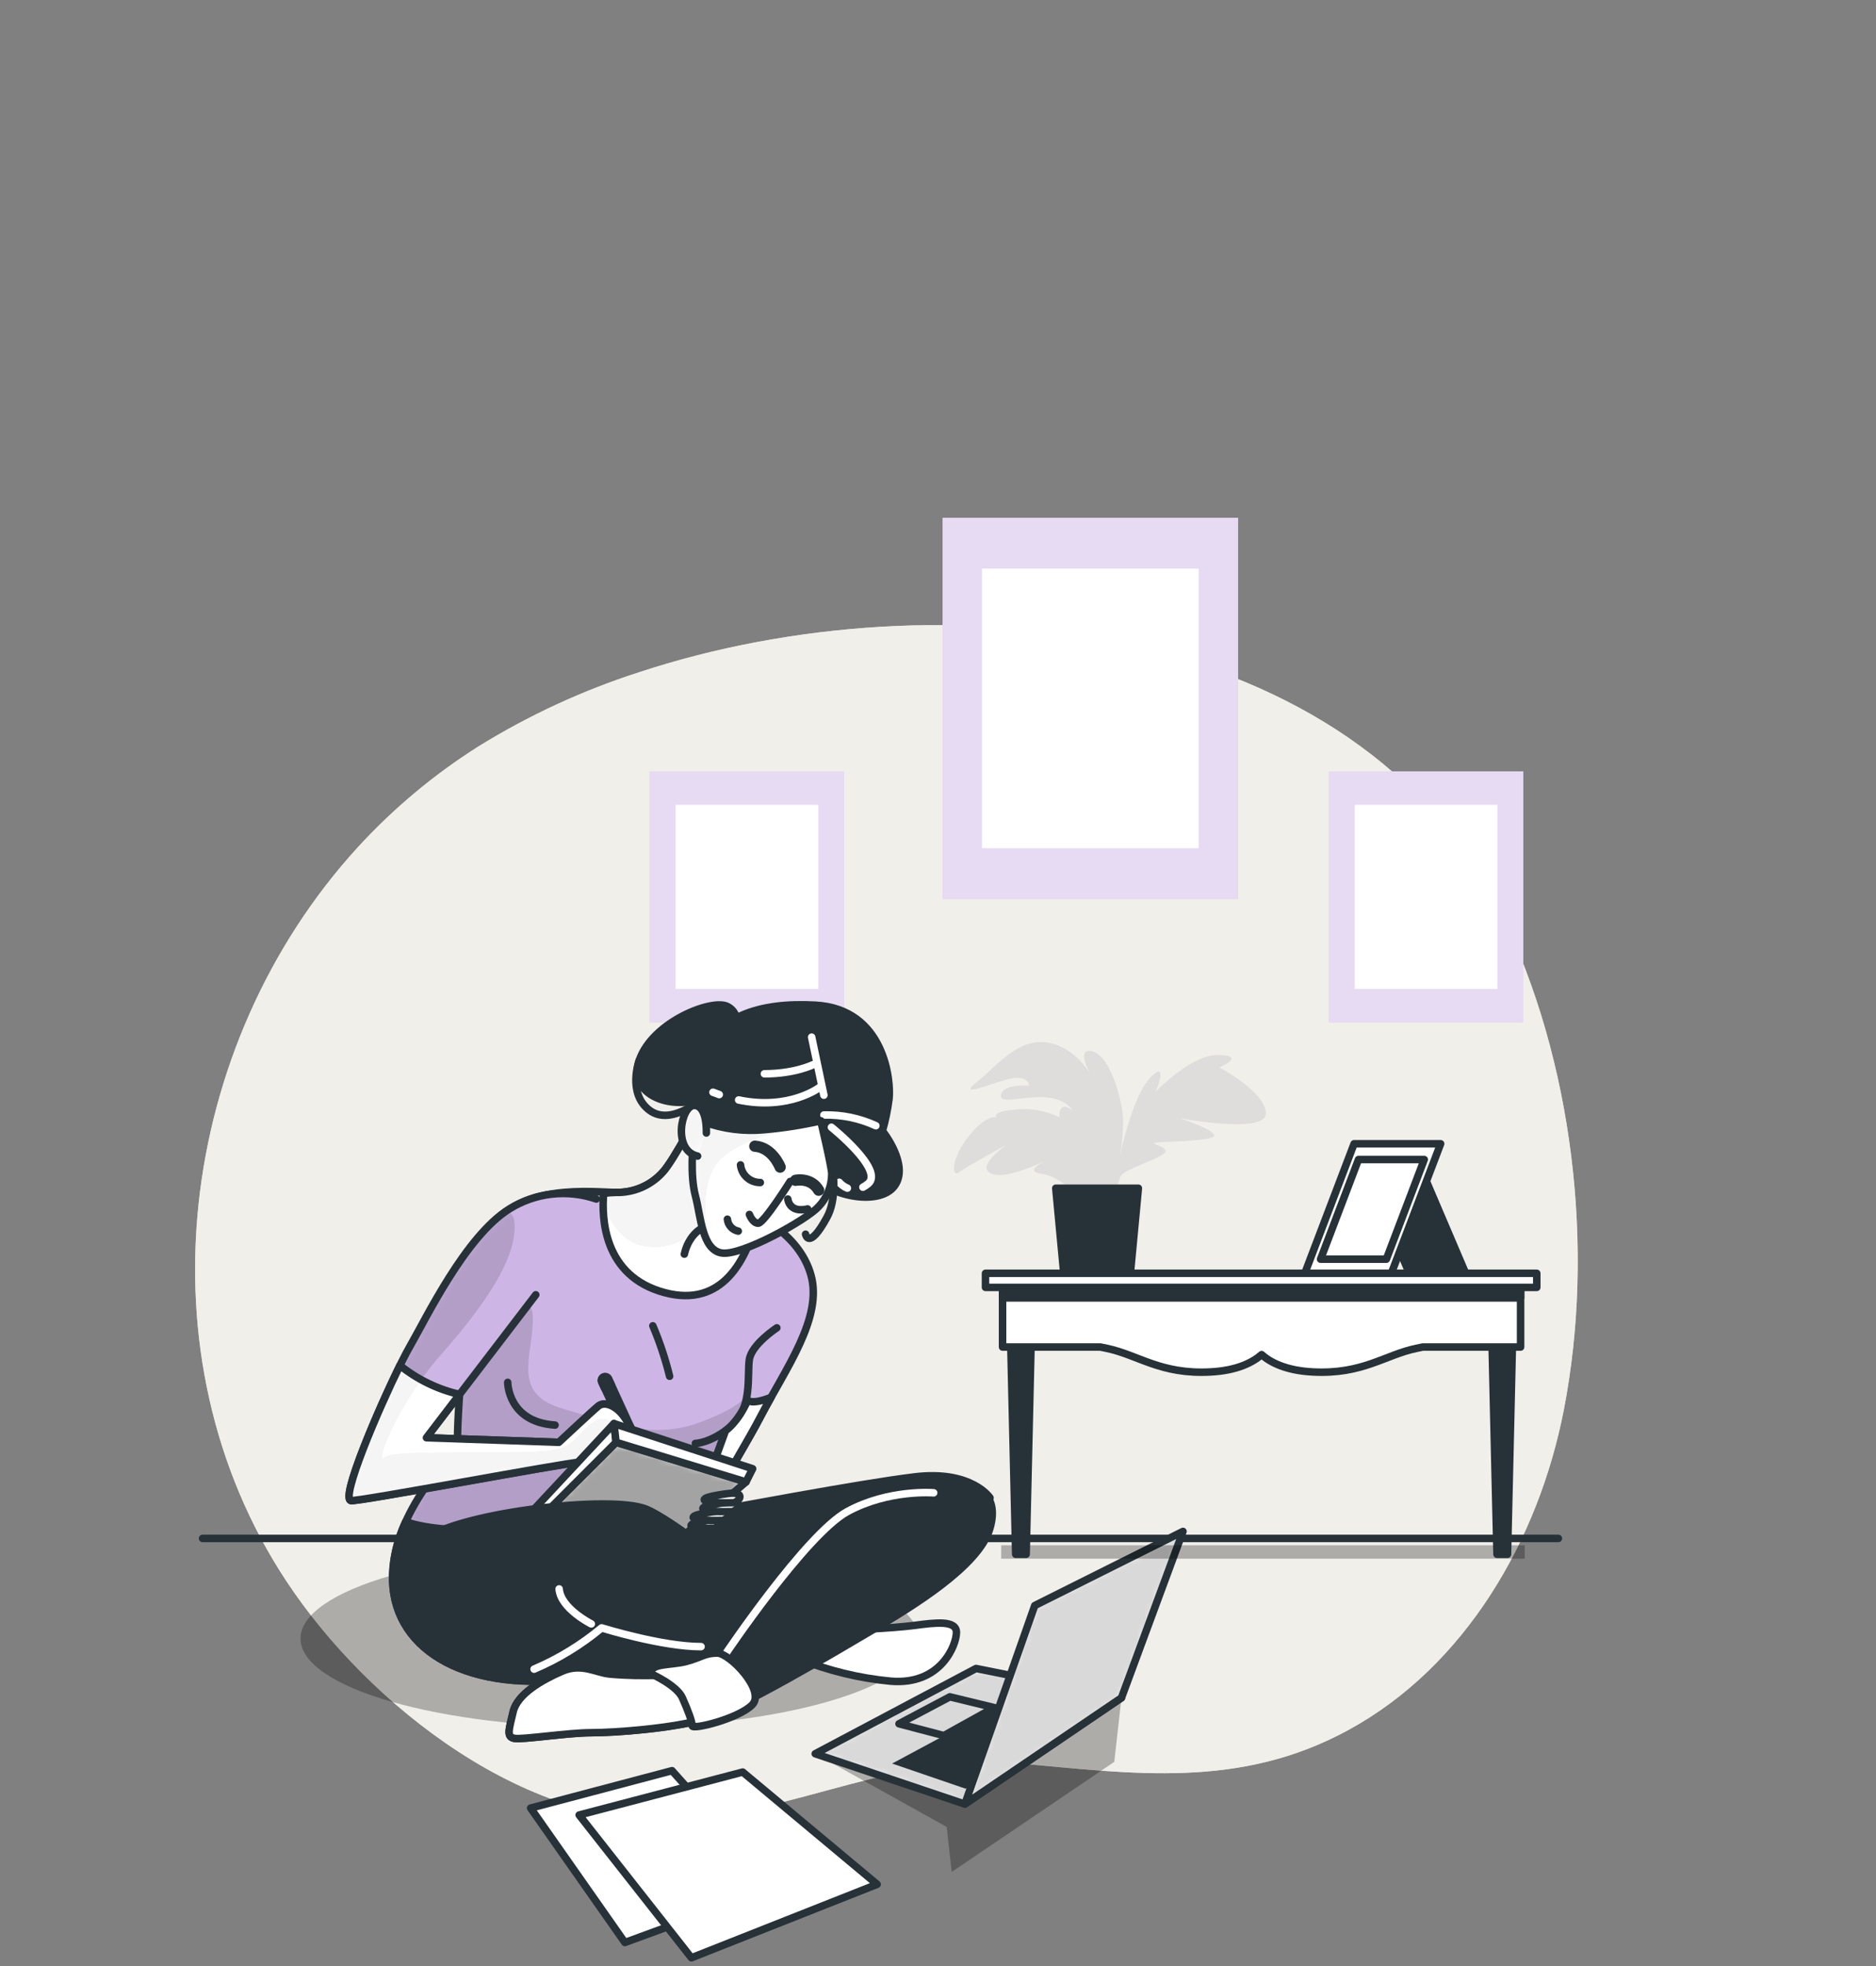 <svg width="250" height="262" viewBox="0 0 250 262" fill="none" xmlns="http://www.w3.org/2000/svg">
<rect x="0" y="0" width="250" height="262" fill="#808080" stroke="none"/>
<path d="M85.129 89.6C77.646 92.009 70.484 95.316 63.798 99.45C57.827 103.218 52.387 107.769 47.623 112.98C23.694 139.205 18.299 180.61 38.154 210.695C49.103 227.29 70.709 244.295 91.694 242.47C106.533 241.18 120.288 233.625 135.433 234.97C151.033 236.37 165.183 238.47 179.698 230.545C195.243 222.07 205.018 205.27 208.398 187.89C212.588 166.32 209.633 141.305 199.983 121.55C181.018 82.755 125.423 76.305 85.129 89.6Z" fill="#f1efe9"/>
<path opacity="0.8" d="M85.129 89.6C77.646 92.009 70.484 95.316 63.798 99.45C57.827 103.218 52.387 107.769 47.623 112.98C23.694 139.205 18.299 180.61 38.154 210.695C49.103 227.29 70.709 244.295 91.694 242.47C106.533 241.18 120.288 233.625 135.433 234.97C151.033 236.37 165.183 238.47 179.698 230.545C195.243 222.07 205.018 205.27 208.398 187.89C212.588 166.32 209.633 141.305 199.983 121.55C181.018 82.755 125.423 76.305 85.129 89.6Z" fill="#f1efe9"/>
<path d="M26.993 205.02H207.673" stroke="#263238" stroke-linecap="round" stroke-linejoin="round"/>
<path opacity="0.28" d="M108.638 233.715L126.158 243.465L126.823 249.465L148.493 234.795L149.448 226.26L108.638 233.715Z" fill="black"/>
<path d="M128.578 240.425L108.638 233.715L130.068 222.35L149.448 226.26L128.578 240.425Z" fill="white"/>
<mask id="mask0_1_314" style="mask-type:luminance" maskUnits="userSpaceOnUse" x="108" y="222" width="42" height="19">
<path d="M128.578 240.425L108.638 233.715L130.068 222.35L149.448 226.26L128.578 240.425Z" fill="white"/>
</mask>
<g mask="url(#mask0_1_314)">
<path opacity="0.15" d="M128.578 240.425L108.638 233.715L130.068 222.35L149.448 226.26L128.578 240.425Z" fill="black"/>
</g>
<path d="M128.578 240.425L108.638 233.715L130.068 222.35L149.448 226.26L128.578 240.425Z" stroke="#263238" stroke-linecap="round" stroke-linejoin="round"/>
<path d="M132.493 227.565L126.578 226.13L119.803 229.72L125.783 231.295L132.493 227.565Z" stroke="#263238" stroke-linecap="round" stroke-linejoin="round"/>
<path d="M136.218 225.705L118.888 235.02L128.683 238.375L144.823 227.425L136.218 225.705Z" fill="#263238"/>
<path d="M137.893 213.965L128.578 240.425L149.448 226.26L157.648 204.085L137.893 213.965Z" fill="white"/>
<mask id="mask1_1_314" style="mask-type:luminance" maskUnits="userSpaceOnUse" x="128" y="204" width="30" height="37">
<path d="M137.893 213.965L128.578 240.425L149.448 226.26L157.648 204.085L137.893 213.965Z" fill="white"/>
</mask>
<g mask="url(#mask1_1_314)">
<path opacity="0.15" d="M137.893 213.965L128.578 240.425L149.448 226.26L157.648 204.085L137.893 213.965Z" fill="black"/>
</g>
<path d="M137.893 213.965L128.578 240.425L149.448 226.26L157.648 204.085L137.893 213.965Z" stroke="#263238" stroke-linecap="round" stroke-linejoin="round"/>
<path d="M70.713 240.955L83.273 258.87L103.408 251.485L89.553 235.97L70.713 240.955Z" fill="white" stroke="#263238" stroke-linecap="round" stroke-linejoin="round"/>
<path d="M98.974 236.155L116.888 251.115L92.138 260.905L77.178 241.88L98.974 236.155Z" fill="white" stroke="#263238" stroke-linecap="round" stroke-linejoin="round"/>
<path d="M164.993 69H125.608V119.815H164.993V69Z" fill="#cdb6e5"/>
<path opacity="0.5" d="M164.993 69H125.608V119.815H164.993V69Z" fill="white"/>
<path d="M159.738 75.775H130.858V113.04H159.738V75.775Z" fill="white"/>
<path d="M203.003 102.795H177.078V136.25H203.003V102.795Z" fill="#cdb6e5"/>
<path opacity="0.5" d="M203.003 102.795H177.078V136.25H203.003V102.795Z" fill="white"/>
<path d="M199.549 107.255H180.534V131.79H199.549V107.255Z" fill="white"/>
<path d="M112.498 102.795H86.573V136.25H112.498V102.795Z" fill="#cdb6e5"/>
<path opacity="0.5" d="M112.498 102.795H86.573V136.25H112.498V102.795Z" fill="white"/>
<path d="M109.049 107.255H90.034V131.79H109.049V107.255Z" fill="white"/>
<path opacity="0.28" d="M203.188 205.935H133.423V207.72H203.188V205.935Z" fill="black"/>
<path d="M182.013 156.095H189.513L195.408 169.905H187.908L182.013 156.095Z" fill="#263238" stroke="#263238" stroke-linecap="round" stroke-linejoin="round"/>
<path d="M191.983 152.425H180.448L173.798 169.905H185.333L191.983 152.425Z" fill="white" stroke="#263238" stroke-linecap="round" stroke-linejoin="round"/>
<path d="M189.798 154.525H181.033L175.983 167.805H184.748L189.798 154.525Z" fill="white" stroke="#263238" stroke-linecap="round" stroke-linejoin="round"/>
<path d="M162.508 142.245C162.508 142.245 166.213 140.69 162.383 140.59C158.553 140.49 153.638 145.955 153.988 145.43C154.338 144.905 155.608 141.155 153.243 143.66C150.878 146.165 149.243 154.045 149.243 154.045C149.537 152.425 149.674 150.781 149.653 149.135C149.578 146.705 147.953 140.56 145.478 140.085C143.858 139.77 144.543 141.65 145.208 142.995C144.338 141.635 142.623 139.595 139.913 138.995C135.743 138.085 132.723 142.195 130.163 144.215C127.603 146.235 131.303 144.685 134.163 143.86C137.023 143.035 137.163 144.685 137.163 144.685C137.163 144.685 133.428 144.355 133.388 146.075C133.348 147.795 141.388 143.87 143.463 148.87C145.538 153.87 145.798 159.845 145.798 159.845L148.443 158.925C148.786 158.267 149.069 157.579 149.288 156.87C149.503 156.02 152.378 155.195 154.568 154.09C156.758 152.985 153.338 152.52 153.823 152.315C154.308 152.11 159.078 152.2 161.323 151.645C163.568 151.09 157.188 149.015 157.188 149.015C157.188 149.015 168.688 151.2 168.688 148.375C168.688 145.55 162.508 142.245 162.508 142.245Z" fill="#dfdcdc"/>
<path d="M143.298 148.21C140.853 146.29 141.203 148.91 141.203 148.91C139.375 148.006 137.327 147.642 135.298 147.86C131.798 148.21 132.853 148.91 132.853 148.91C132.853 148.91 131.453 148.385 129.008 151.53C126.563 154.675 126.913 156.95 127.783 156.25C128.653 155.55 134.078 152.58 134.078 152.58C134.078 152.58 129.883 155.55 132.153 156.425C133.858 157.08 137.428 155.575 139.108 154.78C138.108 155.325 136.913 156.19 138.798 156.425C141.593 156.775 144.738 160.425 144.738 160.425L145.613 158.85C145.613 158.85 145.763 150.135 143.298 148.21Z" fill="#dfdcdc"/>
<path d="M150.603 170.06H141.793L140.693 158.35H151.703L150.603 170.06Z" fill="#263238" stroke="#263238" stroke-linecap="round" stroke-linejoin="round"/>
<path d="M136.748 207.13H135.353L134.653 177.245H137.448L136.748 207.13Z" fill="#263238" stroke="#263238" stroke-linecap="round" stroke-linejoin="round"/>
<path d="M200.893 207.13H199.493L198.793 177.245H201.593L200.893 207.13Z" fill="#263238" stroke="#263238" stroke-linecap="round" stroke-linejoin="round"/>
<path d="M202.638 170.95H133.603V179.515H146.648L147.498 179.69C151.693 180.565 154.663 183.19 161.308 182.835C164.943 182.645 166.998 181.515 168.123 180.525C169.248 181.525 171.303 182.645 174.938 182.835C181.578 183.185 184.553 180.565 188.748 179.69L189.598 179.515H202.638V170.95Z" fill="white" stroke="#263238" stroke-linecap="round" stroke-linejoin="round"/>
<path d="M202.638 170.95H133.603V172.97H202.638V170.95Z" fill="#263238" stroke="#263238" stroke-linecap="round" stroke-linejoin="round"/>
<path d="M204.793 169.69H131.328V171.565H204.793V169.69Z" fill="white" stroke="#263238" stroke-linecap="round" stroke-linejoin="round"/>
<path opacity="0.28" d="M81.234 230.24C103.979 230.24 122.418 224.923 122.418 218.365C122.418 211.807 103.979 206.49 81.234 206.49C58.488 206.49 40.048 211.807 40.048 218.365C40.048 224.923 58.488 230.24 81.234 230.24Z" fill="black"/>
<path d="M131.933 199.615C131.933 199.615 129.508 195.885 121.868 196.82C114.228 197.755 97.829 200.91 91.299 202.035C84.769 203.16 74.719 210.41 72.484 215.08C70.249 219.75 71.924 222.535 86.088 223.28C100.253 224.025 119.798 212.47 125.968 208.91C132.138 205.35 131.558 201.475 131.933 199.615Z" fill="#263238" stroke="#263238" stroke-linecap="round" stroke-linejoin="round"/>
<path d="M93.693 147.175C93.693 147.175 89.733 154.8 88.268 156.27C87.489 157.124 86.535 157.802 85.472 158.258C84.408 158.713 83.26 158.935 82.103 158.91C79.173 158.91 68.738 157.52 65.218 164.27C61.698 171.02 60.833 191.035 60.983 192.21C61.133 193.385 52.033 201.16 52.328 210.71C52.623 220.26 62.743 225.67 76.973 223.62C91.203 221.57 94.868 211 94.868 204.84C94.868 198.68 97.948 195.305 101.323 188.84C104.698 182.375 109.683 175.64 108.068 169.915C106.453 164.19 100.298 161.55 98.243 160.815C96.188 160.08 102.058 153.315 100.588 149.96C99.118 146.605 96.188 145.265 93.693 147.175Z" fill="#cdb6e5"/>
<mask id="mask2_1_314" style="mask-type:luminance" maskUnits="userSpaceOnUse" x="52" y="146" width="57" height="79">
<path d="M93.693 147.175C93.693 147.175 89.733 154.8 88.268 156.27C87.489 157.124 86.535 157.802 85.472 158.258C84.408 158.713 83.26 158.935 82.103 158.91C79.173 158.91 68.738 157.52 65.218 164.27C61.698 171.02 60.833 191.035 60.983 192.21C61.133 193.385 52.033 201.16 52.328 210.71C52.623 220.26 62.743 225.67 76.973 223.62C91.203 221.57 94.868 211 94.868 204.84C94.868 198.68 97.948 195.305 101.323 188.84C104.698 182.375 109.683 175.64 108.068 169.915C106.453 164.19 100.298 161.55 98.243 160.815C96.188 160.08 102.058 153.315 100.588 149.96C99.118 146.605 96.188 145.265 93.693 147.175Z" fill="white"/>
</mask>
<g mask="url(#mask2_1_314)">
<path opacity="0.13" d="M93.219 189.56C86.974 191.875 81.814 189.715 74.948 187.71C68.084 185.705 71.013 180.77 71.013 175.685C71.013 170.6 65.013 177.535 65.013 177.535L61.658 181.065C61.242 184.766 61.02 188.486 60.993 192.21C61.123 193.26 53.868 199.585 52.544 207.71C55.914 208.102 59.305 208.291 62.699 208.275C76.808 208.275 93.663 201.03 95.308 197.635C96.853 194.44 99.379 186.635 99.674 185.7C99.513 186.09 98.599 187.565 93.219 189.56Z" fill="black"/>
</g>
<path d="M93.693 147.175C93.693 147.175 89.733 154.8 88.268 156.27C87.489 157.124 86.535 157.802 85.472 158.258C84.408 158.713 83.26 158.935 82.103 158.91C79.173 158.91 68.738 157.52 65.218 164.27C61.698 171.02 60.833 191.035 60.983 192.21C61.133 193.385 52.033 201.16 52.328 210.71C52.623 220.26 62.743 225.67 76.973 223.62C91.203 221.57 94.868 211 94.868 204.84C94.868 198.68 97.948 195.305 101.323 188.84C104.698 182.375 109.683 175.64 108.068 169.915C106.453 164.19 100.298 161.55 98.243 160.815C96.188 160.08 102.058 153.315 100.588 149.96C99.118 146.605 96.188 145.265 93.693 147.175Z" stroke="#263238" stroke-linecap="round" stroke-linejoin="round"/>
<path d="M103.523 176.955C103.523 176.955 100.148 179.155 99.853 181.205C99.558 183.255 100.293 187.66 97.508 190.01C94.724 192.36 92.668 192.355 92.668 192.355" stroke="#263238" stroke-linecap="round" stroke-linejoin="round"/>
<path d="M67.658 184.22C67.658 184.22 67.658 189.51 73.968 189.915" stroke="#263238" stroke-linecap="round" stroke-linejoin="round"/>
<path d="M86.999 176.685C87.921 178.864 88.668 181.112 89.234 183.41" stroke="#263238" stroke-linecap="round" stroke-linejoin="round"/>
<path d="M95.083 202.17C95.828 197.56 98.468 194.3 101.323 188.835C101.773 187.97 102.258 187.1 102.748 186.225C100.078 187.27 99.638 186.59 99.638 186.59C98.373 189.54 96.683 190.665 96.683 190.665L92.088 203.31L95.083 202.17Z" fill="white" stroke="#263238" stroke-linecap="round" stroke-linejoin="round"/>
<path d="M54.063 202.795C52.888 205.261 52.294 207.964 52.328 210.695C52.618 220.23 62.743 225.655 76.973 223.605C91.203 221.555 94.868 210.985 94.868 204.825C94.859 202.932 95.186 201.053 95.833 199.275C69.063 205.26 58.298 204.265 54.063 202.795Z" fill="#263238" stroke="#263238" stroke-linecap="round" stroke-linejoin="round"/>
<path d="M84.763 191.74L81.099 183.74C81.071 183.68 81.032 183.627 80.984 183.582C80.935 183.537 80.879 183.503 80.817 183.48C80.692 183.434 80.554 183.439 80.433 183.495C80.313 183.551 80.219 183.652 80.173 183.777C80.127 183.901 80.133 184.039 80.189 184.16L83.859 192.13L84.763 191.74Z" fill="white" stroke="#263238" stroke-linecap="round" stroke-linejoin="round"/>
<path d="M83.859 192.155L84.743 192.885L84.763 191.74L83.859 192.155Z" stroke="#263238" stroke-linecap="round" stroke-linejoin="round"/>
<path d="M80.433 183.52C80.374 183.547 80.32 183.586 80.275 183.635C80.23 183.683 80.196 183.74 80.173 183.802C80.15 183.863 80.14 183.929 80.142 183.995C80.145 184.061 80.161 184.125 80.189 184.185L80.558 184.99L81.469 184.575L81.099 183.765C81.071 183.705 81.032 183.651 80.984 183.607C80.935 183.562 80.879 183.527 80.817 183.504C80.755 183.482 80.689 183.471 80.624 183.474C80.558 183.477 80.493 183.492 80.433 183.52Z" fill="white" stroke="#263238" stroke-linecap="round" stroke-linejoin="round"/>
<path d="M79.463 159.79C77.555 159.132 75.524 158.909 73.519 159.138C71.514 159.366 69.585 160.04 67.874 161.11C62.008 164.775 56.794 175.67 54.593 179.485C52.394 183.3 45.093 199.615 46.769 199.985C47.639 200.18 75.064 194.985 77.413 194.85C79.763 194.715 82.984 193.235 82.984 193.235C82.984 193.235 84.454 194.85 85.189 194.115C85.924 193.38 83.864 189.57 82.838 188.395C81.814 187.22 80.493 186.78 79.758 187.37C79.023 187.96 74.478 192.21 74.478 192.21L56.828 191.6L71.398 172.55" fill="#cdb6e5"/>
<mask id="mask3_1_314" style="mask-type:luminance" maskUnits="userSpaceOnUse" x="46" y="159" width="40" height="41">
<path d="M79.463 159.79C77.555 159.132 75.524 158.909 73.519 159.138C71.514 159.366 69.585 160.04 67.874 161.11C62.008 164.775 56.794 175.67 54.593 179.485C52.394 183.3 45.093 199.615 46.769 199.985C47.639 200.18 75.064 194.985 77.413 194.85C79.763 194.715 82.984 193.235 82.984 193.235C82.984 193.235 84.454 194.85 85.189 194.115C85.924 193.38 83.864 189.57 82.838 188.395C81.814 187.22 80.493 186.78 79.758 187.37C79.023 187.96 74.478 192.21 74.478 192.21L56.828 191.6L71.398 172.55" fill="white"/>
</mask>
<g mask="url(#mask3_1_314)">
<path opacity="0.13" d="M81.799 189.715C79.558 187.84 77.959 190.77 76.148 192.25C74.338 193.73 71.219 193.565 61.688 193.565C52.158 193.565 51.824 193.895 51.004 194.385C50.184 194.875 52.648 187.485 58.728 180.58C64.808 173.675 68.588 167.93 68.588 163.49C68.588 162.06 68.088 161.49 67.424 161.4C61.733 165.32 56.724 175.77 54.578 179.485C52.379 183.3 45.078 199.615 46.754 199.985C47.623 200.18 75.049 194.985 77.398 194.85C79.749 194.715 82.969 193.235 82.969 193.235C83.178 193.456 83.406 193.66 83.648 193.845C83.883 192.41 83.234 190.91 81.799 189.715Z" fill="black"/>
</g>
<path d="M79.463 159.79C77.555 159.132 75.524 158.909 73.519 159.138C71.514 159.366 69.585 160.04 67.874 161.11C62.008 164.775 56.794 175.67 54.593 179.485C52.394 183.3 45.093 199.615 46.769 199.985C47.639 200.18 75.064 194.985 77.413 194.85C79.763 194.715 82.984 193.235 82.984 193.235C82.984 193.235 84.454 194.85 85.189 194.115C85.924 193.38 83.864 189.57 82.838 188.395C81.814 187.22 80.493 186.78 79.758 187.37C79.023 187.96 74.478 192.21 74.478 192.21L56.828 191.6L71.398 172.55" stroke="#263238" stroke-linecap="round" stroke-linejoin="round"/>
<path d="M82.983 193.235C82.983 193.235 84.453 194.85 85.188 194.115C85.923 193.38 83.863 189.57 82.838 188.395C81.813 187.22 80.493 186.78 79.758 187.37C79.023 187.96 74.478 192.21 74.478 192.21L56.828 191.6L61.243 185.825C58.337 185.158 55.621 183.84 53.298 181.97C50.393 187.86 45.343 199.67 46.768 199.97C47.638 200.165 75.063 194.97 77.413 194.835C79.763 194.7 82.983 193.235 82.983 193.235Z" fill="white"/>
<mask id="mask4_1_314" style="mask-type:luminance" maskUnits="userSpaceOnUse" x="46" y="181" width="40" height="19">
<path d="M82.983 193.235C82.983 193.235 84.453 194.85 85.188 194.115C85.923 193.38 83.863 189.57 82.838 188.395C81.813 187.22 80.493 186.78 79.758 187.37C79.023 187.96 74.478 192.21 74.478 192.21L56.828 191.6L61.243 185.825C58.337 185.158 55.621 183.84 53.298 181.97C50.393 187.86 45.343 199.67 46.768 199.97C47.638 200.165 75.063 194.97 77.413 194.835C79.763 194.7 82.983 193.235 82.983 193.235Z" fill="white"/>
</mask>
<g mask="url(#mask4_1_314)">
<path d="M81.798 189.715C79.558 187.84 77.958 190.77 76.148 192.25C74.338 193.73 71.218 193.565 61.688 193.565C52.158 193.565 51.823 193.895 51.003 194.385C50.313 194.8 51.948 189.63 56.113 183.885C55.113 183.342 54.166 182.708 53.283 181.99C50.378 187.88 45.328 199.69 46.753 199.99C47.623 200.185 75.048 194.99 77.398 194.855C79.748 194.72 82.968 193.24 82.968 193.24C83.178 193.461 83.406 193.665 83.648 193.85C83.883 192.41 83.233 190.91 81.798 189.715Z" fill="#dfdcdc"/>
<path opacity="0.7" d="M81.798 189.715C79.558 187.84 77.958 190.77 76.148 192.25C74.338 193.73 71.218 193.565 61.688 193.565C52.158 193.565 51.823 193.895 51.003 194.385C50.313 194.8 51.948 189.63 56.113 183.885C55.113 183.342 54.166 182.708 53.283 181.99C50.378 187.88 45.328 199.69 46.753 199.99C47.623 200.185 75.048 194.99 77.398 194.855C79.748 194.72 82.968 193.24 82.968 193.24C83.178 193.461 83.406 193.665 83.648 193.85C83.883 192.41 83.233 190.91 81.798 189.715Z" fill="white"/>
</g>
<path d="M82.983 193.235C82.983 193.235 84.453 194.85 85.188 194.115C85.923 193.38 83.863 189.57 82.838 188.395C81.813 187.22 80.493 186.78 79.758 187.37C79.023 187.96 74.478 192.21 74.478 192.21L56.828 191.6L61.243 185.825C58.337 185.158 55.621 183.84 53.298 181.97C50.393 187.86 45.343 199.67 46.768 199.97C47.638 200.165 75.063 194.97 77.413 194.835C79.763 194.7 82.983 193.235 82.983 193.235Z" stroke="#263238" stroke-linecap="round" stroke-linejoin="round"/>
<path d="M82.103 192.21L70.223 204.09L88.998 206.44L99.413 197.49L82.103 192.21Z" fill="white"/>
<mask id="mask5_1_314" style="mask-type:luminance" maskUnits="userSpaceOnUse" x="70" y="192" width="30" height="15">
<path d="M82.103 192.21L70.223 204.09L88.998 206.44L99.413 197.49L82.103 192.21Z" fill="white"/>
</mask>
<g mask="url(#mask5_1_314)">
<path opacity="0.36" d="M82.103 192.21L70.223 204.09L88.998 206.44L99.413 197.49L82.103 192.21Z" fill="black"/>
</g>
<path d="M82.103 192.21L70.223 204.09L88.998 206.44L99.413 197.49L82.103 192.21Z" stroke="#263238" stroke-linecap="round" stroke-linejoin="round"/>
<path d="M81.813 189.715L82.103 192.21L70.223 204.09L69.638 202.77L81.813 189.715Z" fill="white" stroke="#263238" stroke-linecap="round" stroke-linejoin="round"/>
<path d="M82.103 192.21L99.413 197.49L100.298 195.73L81.814 189.715L82.103 192.21Z" fill="white" stroke="#263238" stroke-linecap="round" stroke-linejoin="round"/>
<path d="M94.968 202.51C94.968 202.51 92.008 202.865 92.088 203.31C92.168 203.755 94.588 203.665 95.123 203.665C95.658 203.665 96.523 202.41 94.968 202.51Z" fill="white" stroke="#263238" stroke-linecap="round" stroke-linejoin="round"/>
<path d="M96.013 201.345C96.013 201.345 92.284 201.74 92.379 202.23C92.474 202.72 95.523 202.62 96.209 202.62C96.894 202.62 97.974 201.245 96.013 201.345Z" fill="white" stroke="#263238" stroke-linecap="round" stroke-linejoin="round"/>
<path d="M97.299 200.165C97.299 200.165 93.569 200.56 93.663 201.05C93.758 201.54 96.808 201.445 97.493 201.445C98.178 201.445 99.254 200.07 97.299 200.165Z" fill="white" stroke="#263238" stroke-linecap="round" stroke-linejoin="round"/>
<path d="M97.484 198.99C97.484 198.99 93.754 199.38 93.853 199.875C93.954 200.37 96.993 200.265 97.678 200.265C98.364 200.265 99.448 198.91 97.484 198.99Z" fill="white" stroke="#263238" stroke-linecap="round" stroke-linejoin="round"/>
<path d="M53.129 212.66C53.129 212.66 51.453 208.56 56.673 205.02C61.894 201.48 81.428 199.24 86.088 201.105C90.749 202.97 108.453 217.505 108.453 217.505L106.214 219.74C106.214 219.74 92.609 220.11 86.834 218.62C81.058 217.13 78.799 216.41 78.799 216.41C78.799 216.41 73.954 223.305 67.243 223.49" fill="#263238"/>
<path d="M53.129 212.66C53.129 212.66 51.453 208.56 56.673 205.02C61.894 201.48 81.428 199.24 86.088 201.105C90.749 202.97 108.453 217.505 108.453 217.505L106.214 219.74C106.214 219.74 92.609 220.11 86.834 218.62C81.058 217.13 78.799 216.41 78.799 216.41C78.799 216.41 73.954 223.305 67.243 223.49" stroke="#263238" stroke-linecap="round" stroke-linejoin="round"/>
<path d="M106.403 221.045C110.335 222.635 114.477 223.646 118.698 224.045C125.408 224.605 127.458 219.2 127.458 217.545C127.458 215.89 124.663 216.24 121.868 216.61C119.073 216.98 112.178 217.355 110.498 217.17C108.818 216.985 104.353 217.69 106.403 221.045Z" fill="white" stroke="#263238" stroke-linecap="round" stroke-linejoin="round"/>
<path d="M122.613 199.055C122.613 199.055 114.613 198.865 110.313 203.155C106.013 207.445 96.523 219.365 94.288 221.605C92.053 223.845 83.109 223.28 81.243 223.105C79.379 222.93 77.513 221.605 74.909 222.73C72.303 223.855 68.944 225.73 68.383 228.135C67.823 230.54 67.454 231.49 68.569 231.675C69.683 231.86 75.653 230.91 78.799 230.91C81.944 230.91 89.609 230.35 94.084 229.05C98.558 227.75 111.413 220.1 116.443 217.12C121.473 214.14 130.443 208.735 131.913 203.705C133.383 198.675 129.488 197.555 127.253 197.925" fill="#263238"/>
<path d="M122.613 199.055C122.613 199.055 114.613 198.865 110.313 203.155C106.013 207.445 96.523 219.365 94.288 221.605C92.053 223.845 83.109 223.28 81.243 223.105C79.379 222.93 77.513 221.605 74.909 222.73C72.303 223.855 68.944 225.73 68.383 228.135C67.823 230.54 67.454 231.49 68.569 231.675C69.683 231.86 75.653 230.91 78.799 230.91C81.944 230.91 89.609 230.35 94.084 229.05C98.558 227.75 111.413 220.1 116.443 217.12C121.473 214.14 130.443 208.735 131.913 203.705C133.383 198.675 129.488 197.555 127.253 197.925" stroke="#263238" stroke-linecap="round" stroke-linejoin="round"/>
<path d="M96.674 220.44C96.674 220.44 107.423 204.44 112.923 201.44C118.423 198.44 124.423 198.94 124.423 198.94" stroke="white" stroke-linecap="round" stroke-linejoin="round"/>
<path d="M92.534 222.545C89.094 223.65 82.773 223.245 81.243 223.095C79.379 222.91 77.513 221.595 74.909 222.72C72.303 223.845 68.944 225.72 68.383 228.125C67.823 230.53 67.454 231.48 68.569 231.665C69.683 231.85 75.653 230.91 78.799 230.91C81.944 230.91 89.609 230.35 94.084 229.05C95.348 228.64 96.581 228.138 97.773 227.55C96.493 225.215 94.159 223.515 92.534 222.545Z" fill="white" stroke="#263238" stroke-linecap="round" stroke-linejoin="round"/>
<path d="M86.834 223.095C86.834 223.095 90.189 224.595 90.933 226.26C91.678 227.925 92.239 229.43 92.239 229.99C92.239 230.55 98.388 229.06 100.238 227.195C102.088 225.33 97.239 220.3 95.579 220.3C93.918 220.3 93.528 220.86 91.478 221.415C89.428 221.97 86.459 221.605 86.834 223.095Z" fill="white" stroke="#263238" stroke-linecap="round" stroke-linejoin="round"/>
<path d="M78.798 216.41C78.798 216.41 74.698 214.36 74.513 211.75" stroke="white" stroke-linecap="round" stroke-linejoin="round"/>
<path d="M71.174 222.44C74.425 221.055 77.457 219.202 80.174 216.94C80.174 216.94 88.174 219.44 93.424 219.44" stroke="white" stroke-linecap="round" stroke-linejoin="round"/>
<path d="M100.974 162.03C100.093 161.562 99.181 161.156 98.243 160.815C96.189 160.085 102.058 153.315 100.588 149.96C99.118 146.605 96.189 145.265 93.694 147.175C93.694 147.175 89.734 154.8 88.269 156.27C87.489 157.124 86.535 157.802 85.472 158.258C84.409 158.713 83.26 158.935 82.103 158.91C81.548 158.917 80.994 158.958 80.444 159.035C80.163 162.285 80.388 170.07 88.558 172.26C96.254 174.32 99.543 167.97 100.974 162.03Z" fill="white"/>
<mask id="mask6_1_314" style="mask-type:luminance" maskUnits="userSpaceOnUse" x="80" y="146" width="21" height="27">
<path d="M100.974 162.03C100.093 161.562 99.181 161.156 98.243 160.815C96.189 160.085 102.058 153.315 100.588 149.96C99.118 146.605 96.189 145.265 93.694 147.175C93.694 147.175 89.734 154.8 88.269 156.27C87.489 157.124 86.535 157.802 85.472 158.258C84.409 158.713 83.26 158.935 82.103 158.91C81.548 158.917 80.994 158.958 80.444 159.035C80.163 162.285 80.388 170.07 88.558 172.26C96.254 174.32 99.543 167.97 100.974 162.03Z" fill="white"/>
</mask>
<g mask="url(#mask6_1_314)">
<path d="M93.694 147.175C93.694 147.175 89.734 154.8 88.269 156.27C87.489 157.124 86.535 157.802 85.472 158.258C84.409 158.713 83.26 158.935 82.104 158.91C81.548 158.917 80.994 158.958 80.444 159.035C80.409 159.445 80.384 159.93 80.379 160.47C81.199 162.595 82.779 165.365 85.534 165.97C90.134 166.97 93.419 163.67 94.079 162.52C94.669 161.48 97.279 150.915 96.579 146.34C96.066 146.279 95.547 146.322 95.052 146.465C94.556 146.609 94.094 146.85 93.694 147.175Z" fill="#dfdcdc"/>
<path opacity="0.7" d="M93.694 147.175C93.694 147.175 89.734 154.8 88.269 156.27C87.489 157.124 86.535 157.802 85.472 158.258C84.409 158.713 83.26 158.935 82.104 158.91C81.548 158.917 80.994 158.958 80.444 159.035C80.409 159.445 80.384 159.93 80.379 160.47C81.199 162.595 82.779 165.365 85.534 165.97C90.134 166.97 93.419 163.67 94.079 162.52C94.669 161.48 97.279 150.915 96.579 146.34C96.066 146.279 95.547 146.322 95.052 146.465C94.556 146.609 94.094 146.85 93.694 147.175Z" fill="white"/>
</g>
<path d="M100.974 162.03C100.093 161.562 99.181 161.156 98.243 160.815C96.189 160.085 102.058 153.315 100.588 149.96C99.118 146.605 96.189 145.265 93.694 147.175C93.694 147.175 89.734 154.8 88.269 156.27C87.489 157.124 86.535 157.802 85.472 158.258C84.409 158.713 83.26 158.935 82.103 158.91C81.548 158.917 80.994 158.958 80.444 159.035C80.163 162.285 80.388 170.07 88.558 172.26C96.254 174.32 99.543 167.97 100.974 162.03Z" stroke="#263238" stroke-linecap="round" stroke-linejoin="round"/>
<path d="M93.599 163.635C93.599 163.635 91.788 164.485 91.198 167.135" stroke="#263238" stroke-linecap="round" stroke-linejoin="round"/>
<path d="M98.094 138.08C98.094 138.08 98.974 135.145 96.924 134.12C94.874 133.095 86.948 136.17 85.189 141.305C83.428 146.44 90.909 148.495 95.013 145.56C99.118 142.625 98.388 138.665 98.388 138.665L98.094 138.08Z" fill="#263238" stroke="#263238" stroke-linecap="round" stroke-linejoin="round"/>
<path d="M85.189 141.305C85.189 141.305 83.534 145.745 86.588 147.985C89.644 150.225 94.118 145.95 94.118 145.95" stroke="#263238" stroke-linecap="round" stroke-linejoin="round"/>
<path d="M93.844 152.16C93.844 152.16 90.469 148.495 92.799 141.91C95.129 135.325 101.298 133.555 108.658 133.955C117.908 134.455 118.763 144.11 118.473 146.455C118.29 147.894 117.996 149.317 117.593 150.71C117.593 150.71 121.258 155.255 119.203 158.045C117.148 160.835 109.963 159.51 107.173 155.695C104.383 151.88 96.028 153.055 95.588 153.35C95.148 153.645 93.844 152.16 93.844 152.16Z" fill="#263238" stroke="#263238" stroke-linecap="round" stroke-linejoin="round"/>
<path d="M112.923 158.34C112.504 158.165 112.129 157.896 111.828 157.555" stroke="white" stroke-linecap="round" stroke-linejoin="round"/>
<path d="M110.798 150.225C110.798 150.225 117.918 155.925 115.683 157.755C115.469 157.931 115.238 158.085 114.993 158.215" stroke="white" stroke-linecap="round" stroke-linejoin="round"/>
<path d="M109.798 148.595C112.184 148.533 114.552 149.02 116.718 150.02" stroke="white" stroke-linecap="round" stroke-linejoin="round"/>
<path d="M109.793 145.95L108.163 138.215" stroke="white" stroke-linecap="round" stroke-linejoin="round"/>
<path d="M95.848 145.87C95.573 145.775 95.298 145.67 95.013 145.56" stroke="white" stroke-linecap="round" stroke-linejoin="round"/>
<path d="M109.183 144.935C109.183 144.935 105.183 147.995 98.433 146.59" stroke="white" stroke-linecap="round" stroke-linejoin="round"/>
<path d="M108.368 141.88C108.368 141.88 105.928 143.1 101.868 143.1" stroke="white" stroke-linecap="round" stroke-linejoin="round"/>
<path d="M92.373 152.455C92.373 152.455 91.933 156.56 92.668 159.35C93.403 162.14 93.548 166.54 96.168 166.98C98.788 167.42 107.463 162.575 109.078 160.815C110.215 159.633 110.846 158.055 110.838 156.415C110.838 155.535 109.373 149.375 109.373 149.375C106.903 149.935 104.397 150.328 101.873 150.55C99.142 150.814 96.386 150.462 93.808 149.52C93.808 149.52 91.798 150.84 92.373 152.455Z" fill="white"/>
<mask id="mask7_1_314" style="mask-type:luminance" maskUnits="userSpaceOnUse" x="92" y="149" width="19" height="19">
<path d="M92.373 152.455C92.373 152.455 91.933 156.56 92.668 159.35C93.403 162.14 93.548 166.54 96.168 166.98C98.788 167.42 107.463 162.575 109.078 160.815C110.215 159.633 110.846 158.055 110.838 156.415C110.838 155.535 109.373 149.375 109.373 149.375C106.903 149.935 104.397 150.328 101.873 150.55C99.142 150.814 96.386 150.462 93.808 149.52C93.808 149.52 91.798 150.84 92.373 152.455Z" fill="white"/>
</mask>
<g mask="url(#mask7_1_314)">
<path d="M93.843 149.52C93.843 149.52 91.788 150.84 92.373 152.455C92.373 152.455 91.933 156.56 92.668 159.35C93.268 161.625 93.473 164.975 94.968 166.35C93.733 163.645 93.098 157.085 96.213 154.265C99.663 151.145 108.213 149.665 108.213 149.665V149.615C106.948 149.87 104.748 150.255 101.923 150.53C99.189 150.802 96.427 150.457 93.843 149.52Z" fill="#dfdcdc"/>
<path opacity="0.7" d="M93.843 149.52C93.843 149.52 91.788 150.84 92.373 152.455C92.373 152.455 91.933 156.56 92.668 159.35C93.268 161.625 93.473 164.975 94.968 166.35C93.733 163.645 93.098 157.085 96.213 154.265C99.663 151.145 108.213 149.665 108.213 149.665V149.615C106.948 149.87 104.748 150.255 101.923 150.53C99.189 150.802 96.427 150.457 93.843 149.52Z" fill="white"/>
</g>
<path d="M92.373 152.455C92.373 152.455 91.933 156.56 92.668 159.35C93.403 162.14 93.548 166.54 96.168 166.98C98.788 167.42 107.463 162.575 109.078 160.815C110.215 159.633 110.846 158.055 110.838 156.415C110.838 155.535 109.373 149.375 109.373 149.375C106.903 149.935 104.397 150.328 101.873 150.55C99.142 150.814 96.386 150.462 93.808 149.52C93.808 149.52 91.798 150.84 92.373 152.455Z" stroke="#263238" stroke-linecap="round" stroke-linejoin="round"/>
<path d="M94.133 150.99C94.133 150.99 94.284 147.32 92.519 147.32C90.754 147.32 89.588 153.32 92.963 154.07" fill="white"/>
<mask id="mask8_1_314" style="mask-type:luminance" maskUnits="userSpaceOnUse" x="90" y="147" width="5" height="8">
<path d="M94.133 150.99C94.133 150.99 94.284 147.32 92.519 147.32C90.754 147.32 89.588 153.32 92.963 154.07" fill="white"/>
</mask>
<g mask="url(#mask8_1_314)">
<path d="M94.133 150.99C94.133 150.99 94.284 147.32 92.519 147.32C90.754 147.32 89.588 153.32 92.963 154.07" fill="#dfdcdc"/>
<path opacity="0.7" d="M94.133 150.99C94.133 150.99 94.284 147.32 92.519 147.32C90.754 147.32 89.588 153.32 92.963 154.07" fill="white"/>
</g>
<path d="M94.133 150.99C94.133 150.99 94.284 147.32 92.519 147.32C90.754 147.32 89.588 153.32 92.963 154.07" stroke="#263238" stroke-linecap="round" stroke-linejoin="round"/>
<path d="M105.298 157.445C105.298 157.445 101.798 163.015 101.043 163.015C100.288 163.015 99.868 161.845 99.868 161.845" stroke="#263238" stroke-linecap="round" stroke-linejoin="round"/>
<path d="M98.683 155.24C98.75 155.891 99.058 156.493 99.546 156.929C100.035 157.364 100.669 157.6 101.323 157.59" stroke="#263238" stroke-linecap="round" stroke-linejoin="round"/>
<path d="M104.988 159.79C104.988 159.79 105.138 161.695 107.628 161.11" stroke="#263238" stroke-linecap="round" stroke-linejoin="round"/>
<path d="M103.963 155.535C103.963 155.535 102.938 152.895 100.588 152.75" stroke="#263238" stroke-width="1.5" stroke-linecap="round" stroke-linejoin="round"/>
<path d="M109.098 158.615C108.068 156.855 106.018 157.295 106.018 157.295" stroke="#263238" stroke-width="1.5" stroke-linecap="round" stroke-linejoin="round"/>
<path d="M96.933 162.475C96.97 162.862 97.131 163.227 97.392 163.514C97.654 163.802 98.002 163.997 98.383 164.07" stroke="#263238" stroke-linecap="round" stroke-linejoin="round"/>
<path d="M107.353 164.475C107.353 164.475 107.758 166.71 110.198 162.235C112.638 157.76 109.393 149.375 109.393 149.375" stroke="#263238" stroke-linecap="round" stroke-linejoin="round"/>
<path opacity="0.13" d="M99.663 185.72C99.677 185.691 99.686 185.661 99.694 185.63L99.663 185.72Z" fill="black"/>
</svg>

